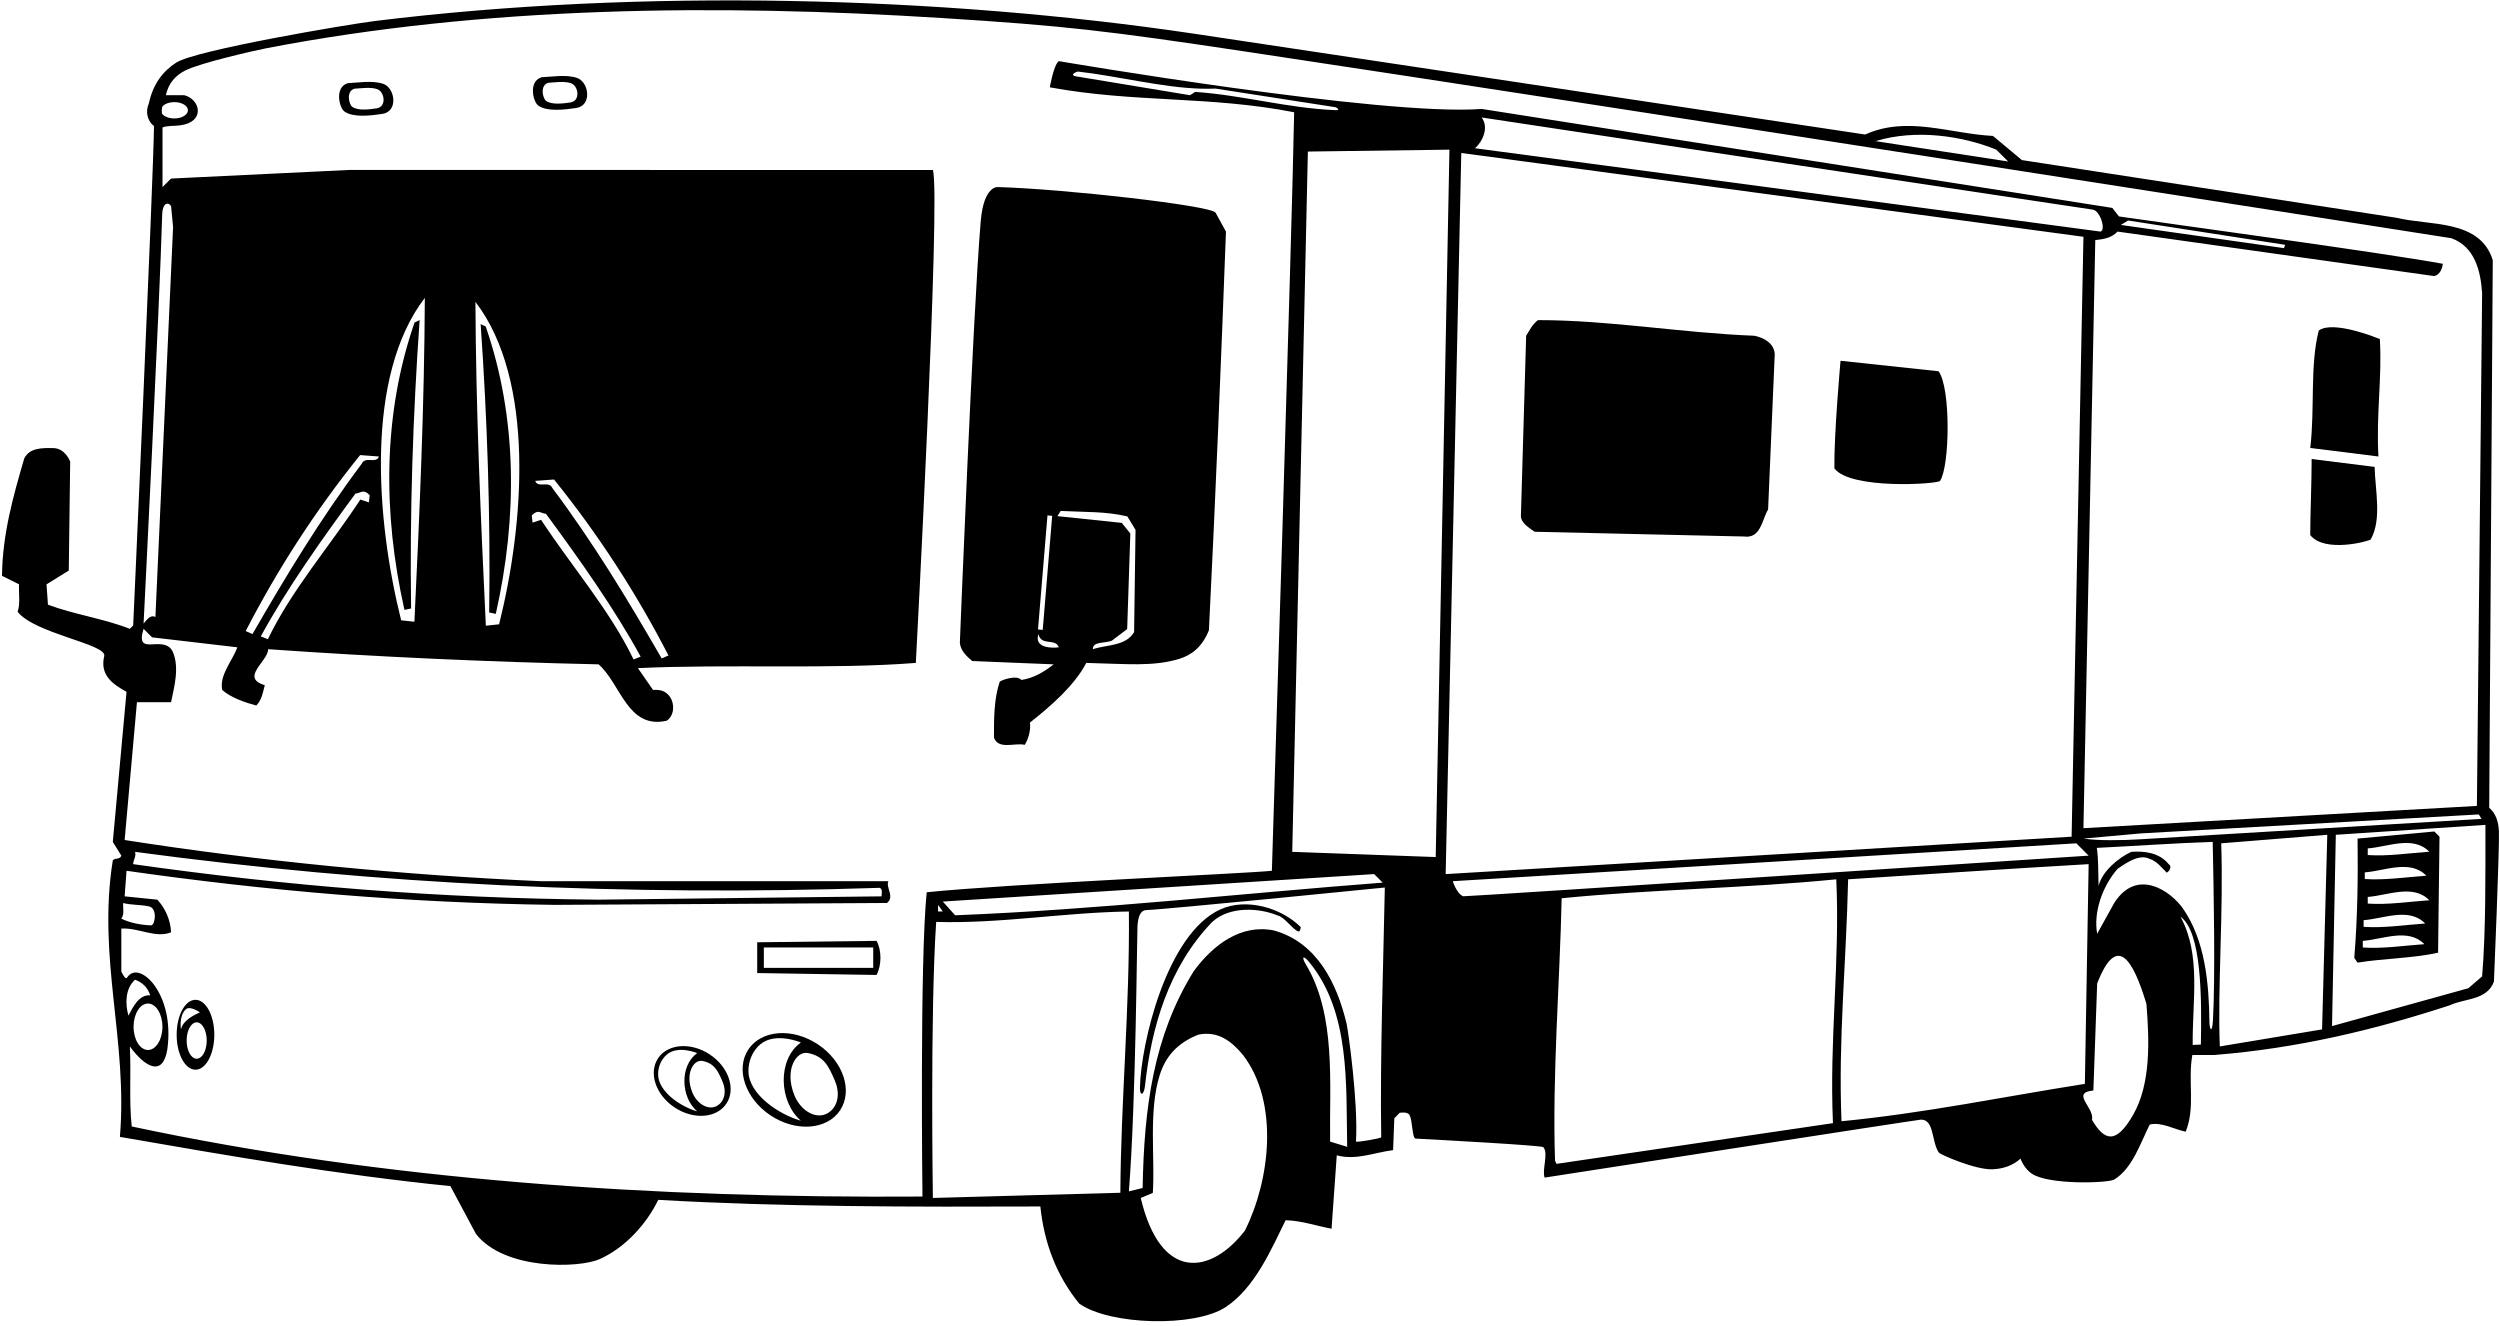 <?xml version="1.0" encoding="UTF-8"?>
<svg xmlns="http://www.w3.org/2000/svg" xmlns:xlink="http://www.w3.org/1999/xlink" width="528pt" height="280pt" viewBox="0 0 528 280" version="1.1">
<g id="surface1">
<path style=" stroke:none;fill-rule:nonzero;fill:rgb(0%,0%,0%);fill-opacity:1;" d="M 527.777 175.695 C 527.699 173.672 527.195 171.855 525.723 170.609 L 526.473 54.945 C 523.773 46.246 513.121 47.711 506.223 46.008 L 427.023 33.809 L 420.922 28.711 C 411.621 28.211 402.824 24.41 393.922 28.41 L 252.121 7.109 C 199.094 -0.789 135.508 -2.508 79.191 4.434 C 73.488 5.137 41.348 10.566 37.234 13.215 C 34.418 15.027 32.309 17.723 31.422 21.91 C 30.723 23.41 31.023 25.508 32.523 26.609 C 32.422 37.309 28.125 132.109 28.125 132.109 L 27.422 132.809 C 21.824 130.609 15.723 129.809 10.125 127.711 L 9.824 123.41 L 14.523 120.508 L 14.824 97.508 C 14.824 97.508 13.848 94.672 11.223 94.633 C 8.77 94.598 6.273 94.59 5.125 96.809 C 2.824 104.711 0.523 112.711 0.422 121.609 L 4.023 123.41 C 3.922 125.309 4.324 127.508 3.723 129.211 C 7.324 133.809 22.422 136.008 22.023 138.508 C 21.023 142.609 23.824 144.508 26.723 146.109 L 23.824 177.809 L 25.625 180.711 C 25.324 181.609 24.324 181.109 23.824 181.711 C 20.523 202.309 27.023 219.711 25.324 240.109 C 48.324 244.109 71.324 248.109 95.125 250.508 L 100.523 260.609 C 106.535 268.301 122.273 267.863 126.609 265.941 C 132.023 263.535 136.539 258.527 139.023 253.41 C 165.023 254.91 193.023 254.91 219.723 254.809 C 220.523 262.508 223.121 269.41 227.922 275.309 C 234.43 279.93 252.391 280.355 258.883 276.047 C 265.035 271.961 268.449 263.934 271.523 257.711 C 274.922 257.809 278.023 258.91 281.223 259.508 L 282.324 244.008 C 286.422 245.109 290.223 243.41 294.223 242.91 L 294.477 236.195 L 295.621 235.008 C 296.84 234.875 297.43 235.074 297.676 235.477 C 298.34 236.559 298.238 240.43 298.973 240.469 C 304.211 240.75 325.602 241.91 325.941 242.281 C 327.105 243.555 325.621 247.059 326.223 248.711 C 326.223 248.711 405.109 236.469 405.723 236.465 C 408.539 236.445 407.898 241.062 409.473 243.418 C 409.746 243.828 417.242 247.121 420.852 246.953 C 423.016 246.852 425.074 246.211 426.723 244.711 C 427.309 246.16 428.109 247.152 429.055 247.832 C 432.48 250.297 445.203 249.891 446.5 249.125 C 450.387 246.828 452.148 241.184 454.023 237.508 C 456.523 236.91 459.121 238.508 461.621 239.008 C 463.723 233.809 462.023 228.41 463.023 222.809 L 467.723 222.809 C 485.223 221.41 501.523 217.508 517.422 212.309 C 520.621 210.809 525.223 211.309 526.723 207.309 C 526.723 207.309 527.902 179.023 527.777 175.695 Z M 421.621 31.609 L 424.121 34.109 L 396.121 29.809 C 404.621 27.211 414.473 28.695 421.621 31.609 Z M 34.426 22.336 C 34.938 21.871 35.82 21.566 36.816 21.566 C 38.402 21.566 39.691 22.34 39.691 23.289 C 39.691 24.242 38.402 25.016 36.816 25.016 C 35.73 25.016 34.785 24.652 34.297 24.117 C 34.074 23.871 34.121 22.609 34.426 22.336 Z M 34.258 45.211 C 34.32 43.008 35.422 42.508 36.125 43.508 L 36.555 47.938 L 32.824 130.309 C 31.625 129.711 30.824 131.211 30.324 131.711 C 30.324 131.711 33.711 64.625 34.258 45.211 Z M 26.023 190.711 C 27.523 191.16 29.75 191.035 31.523 191.445 C 33.297 191.859 32.77 195.484 31.875 195.441 C 29.773 195.344 27.379 194.922 25.625 194.008 C 26.324 193.109 25.922 191.809 26.023 190.711 Z M 28.523 206.91 C 30.125 207.508 31.223 208.609 31.723 210.211 C 29.324 210.008 28.023 212.809 27.125 214.508 C 26.422 212.008 26.422 208.809 28.523 206.91 Z M 34.305 216.852 C 34.305 219.562 32.938 221.758 31.254 221.758 C 29.57 221.758 28.207 219.562 28.207 216.852 C 28.207 214.145 29.57 211.949 31.254 211.949 C 32.938 211.949 34.305 214.145 34.305 216.852 Z M 194.824 252.711 C 138.223 253.109 81.223 249.309 27.824 237.91 C 27.223 232.41 27.723 227.41 27.422 221.008 C 30.766 225.566 34.383 227.355 35.324 221.711 C 36 217.059 35.324 212.07 32.793 208.352 C 31.066 205.812 28.293 204.195 26.809 206.504 C 26.469 207.035 25.625 205.195 25.625 205.195 L 25.625 196.109 C 29.324 195.91 32.824 198.211 36.125 196.91 C 36.023 194.211 34.824 191.711 33.223 190.008 L 26.324 189.309 L 26.723 183.91 C 56.023 188.109 86.125 190.711 117.121 191.109 L 187.324 190.711 C 189.023 189.41 187.023 187.41 187.621 186.109 L 114.223 186.109 C 85.125 184.809 55.023 181.91 26.324 177.41 L 28.922 148.309 L 36.125 148.309 C 36.723 145.309 38.023 140.91 36.422 137.508 C 34.422 133.91 28.422 138.91 30.324 132.809 L 32.125 134.609 L 50.125 136.711 C 49.023 139.711 46.324 142.508 46.922 145.711 C 48.824 147.41 51.922 148.41 54.125 149.008 C 55.324 147.809 55.523 146.211 55.922 144.711 C 50.625 143.109 56.625 139.711 56.625 137.109 C 79.223 138.711 103.422 139.809 126.422 140.309 C 131.121 144.41 132.523 154.109 140.824 152.211 C 142.422 151.109 142.523 148.711 141.523 147.211 C 140.621 145.91 139.422 145.609 137.922 145.711 L 134.723 141.109 C 153.723 140.211 175.723 141.41 193.422 140.008 C 193.422 140.008 198.723 41.008 197.023 35.91 L 73.973 35.883 L 36.125 37.711 L 34.324 39.508 L 34.324 26.91 C 35.375 26.508 36.75 26.633 37.973 26.484 C 43.449 25.812 42.34 20.965 38.922 20.109 L 35.023 20.109 C 35.625 17.445 37.137 15.922 39.059 14.926 C 42.262 13.266 54.051 10.613 56.223 10.195 C 102.324 1.301 151.184 0.797 198.969 3.812 C 225.152 5.465 233.504 6.453 263.961 11.027 C 339.551 22.383 517.723 50.309 517.723 50.309 C 522.723 52.109 523.922 57.309 524.223 61.91 L 523.121 170.211 L 440.023 174.91 L 442.523 50.711 C 444.223 50.508 445.922 50.309 447.223 48.91 L 514.121 58.309 C 515.324 58.008 515.824 56.711 515.922 55.711 C 502.824 53.309 457.023 47.109 447.523 45.711 L 446.121 43.91 L 312.922 23.008 C 291.922 24.609 223.621 12.91 223.621 12.91 C 222.523 13.711 221.723 18.445 221.723 18.445 C 239.723 21.746 255.422 20.211 273.324 23.711 C 272.922 47.508 268.621 183.91 268.621 183.91 C 263.023 184.508 213.223 186.648 195.723 188.445 C 194.223 202.848 194.824 252.711 194.824 252.711 Z M 28.523 179.91 C 79.625 186.809 132.023 189.309 185.824 187.508 C 186.523 187.91 186.121 188.711 186.223 189.309 L 126.422 190.008 C 92.324 189.711 60.523 187.109 28.125 182.508 C 28.125 181.609 28.824 180.91 28.523 179.91 Z M 76.422 97.91 C 67.723 109.508 60.422 121.609 53.324 133.91 L 51.891 133.281 C 58.59 120.281 66.555 107.914 76.055 96.113 L 80.023 96.41 C 79.523 98.008 77.125 96.309 76.422 97.91 Z M 78.078 104.57 L 77.91 106.105 L 76.109 105.504 C 69.609 115.406 61.578 124.602 56.578 135 L 55.078 134.406 C 60.578 124.305 68.078 113.738 75.078 104.238 C 76.277 104.141 76.676 103.172 78.078 104.57 Z M 89.723 62.91 C 89.625 85.508 88.625 108.211 87.523 131.309 L 84.723 131.008 C 79.422 109.809 77.055 79.445 89.723 62.91 Z M 100.41 63.75 C 113.078 80.289 110.711 110.652 105.41 131.852 L 102.609 132.152 C 101.512 109.051 100.512 86.352 100.41 63.75 Z M 115.309 108.52 C 122.309 118.02 129.809 128.586 135.309 138.684 L 133.809 139.281 C 128.809 128.879 120.773 119.684 114.273 109.785 L 112.473 110.383 L 112.309 108.852 C 113.707 107.449 114.105 108.418 115.309 108.52 Z M 113.047 101.562 L 117.016 101.27 C 126.516 113.066 134.48 125.434 141.184 138.434 L 139.746 139.062 C 132.648 126.766 125.348 114.664 116.648 103.062 C 115.949 101.465 113.547 103.164 113.047 101.562 Z M 312.922 24.809 C 312.922 24.809 441.055 44.176 441.965 44.27 C 443.559 44.438 444.824 48.609 443.621 48.91 L 311.523 31.309 C 313.121 29.91 314.523 26.91 312.922 24.809 Z M 447.922 47.508 L 449.449 46.57 L 482.637 51.707 L 482.355 52.402 Z M 281.973 23.266 C 271.754 22.812 262.512 20.109 252.422 19.41 L 251.324 20.109 L 226.992 16.082 C 226.992 16.082 225.824 15.711 227.621 15.109 C 236.227 16.086 245.305 18.477 253.598 18.727 C 254.652 18.758 255.695 18.754 256.723 18.711 L 282.105 22.652 C 282.105 22.652 283.402 23.328 281.973 23.266 Z M 290.223 184.609 L 292.023 186.41 C 261.922 188.711 232.121 192.109 201.723 193.309 L 199.121 190.41 Z M 199.121 192.508 L 198.121 192.508 L 198.121 191.109 Z M 197.023 253.008 C 197.023 253.008 196.422 213.91 197.723 194.711 C 211.324 195.109 224.621 192.711 238.422 192.508 C 238.621 212.711 236.723 232.41 236.621 251.91 Z M 262.922 259.91 C 255.887 269.055 245.191 270.996 240.922 253.008 L 243.473 251.945 C 243.973 244.695 242.527 234.602 244.941 227.027 C 246.102 223.371 248.438 220.332 253.121 218.508 C 257.223 217.711 260.023 219.809 262.523 222.809 C 270.223 232.91 268.223 249.309 262.922 259.91 Z M 280.922 241.109 C 280.75 228.797 282.23 214.383 275.785 203.66 C 274.797 202.016 275.27 201.695 276.492 203.184 C 285.23 213.812 284.262 229.051 284.523 242.211 Z M 291.715 240.199 C 291.715 240.402 286.367 241.363 286.383 241.082 C 286.875 232.754 284.719 217.551 284.402 216.215 C 282.379 207.719 278.145 199.004 269.023 196.508 C 262.121 195.109 256.223 199.508 252.121 205.109 C 243.621 218.809 241.621 233.91 241.324 250.91 L 238.422 251.609 C 239.922 232.609 240.129 196.906 240.234 195.582 C 240.367 193.875 240.672 192.379 242.023 192.211 C 245.922 192.109 292.473 187.445 292.473 187.445 C 292.176 203.258 291.441 223.133 291.715 240.199 Z M 272.922 179.91 L 276.223 32.008 L 306.121 31.609 L 303.223 181.008 Z M 308.621 32.309 L 440.023 50.008 L 437.523 176.711 L 305.324 184.609 Z M 309.031 189.293 C 307.633 188.742 306.824 186.109 306.824 186.109 L 438.523 178.109 L 441.121 180.711 C 441.121 180.711 309.336 189.414 309.031 189.293 Z M 387.121 237.211 L 328.723 245.809 L 328.422 245.109 C 327.824 227.109 329.422 207.809 329.824 189.711 C 348.922 187.809 368.723 187.609 387.824 185.711 C 388.621 203.309 386.324 219.508 387.121 237.211 Z M 388.922 236.809 C 388.223 219.41 389.922 203.609 390.324 185.711 C 407.723 184.609 423.723 183.508 441.121 182.508 L 440.324 228.91 C 423.223 231.609 406.422 235.109 388.922 236.809 Z M 450.531 235.43 C 446.902 241.781 444.441 240.961 441.824 236.508 C 442.422 233.91 437.223 230.809 442.121 230.309 L 442.922 207.711 C 447.113 196.93 450.496 202.688 453.324 212.008 C 453.953 219.797 454.273 228.887 450.531 235.43 Z M 464.824 220.609 L 463.098 220.695 C 462.996 211.297 464.922 201.711 460.523 193.609 C 464.973 196.82 465.023 210.508 464.824 220.609 Z M 467.371 215.559 C 467.211 218.328 466.648 217.461 466.629 215.824 C 466.535 207.652 465.723 198.656 461.07 191.918 C 458.598 188.34 451.398 183.078 446.523 190.711 L 442.922 197.211 C 442.121 192.809 443.922 187.309 447.223 183.508 C 449.223 182.109 451.922 180.309 454.023 181.41 C 455.422 181.809 456.523 183.211 457.621 184.309 C 458.324 183.91 458.723 182.91 458.023 182.508 C 456.023 180.008 452.723 179.711 450.121 179.91 C 447.324 181.211 443.922 184.109 443.223 187.109 C 443.098 183.445 443.223 181.82 442.848 179.07 C 450.598 178.695 459.348 178.07 467.324 177.809 C 467.551 188.191 467.883 206.621 467.371 215.559 Z M 452.094 177.254 C 447.824 177.512 443.145 177.562 440.023 177.109 L 452.223 176.008 L 523.523 172.008 L 524.098 172.945 C 524.098 172.945 454.395 177.117 452.094 177.254 Z M 490.422 217.41 L 468.824 221.008 C 468.324 208.711 469.621 192.609 469.121 178.109 L 491.523 176.309 Z M 524.223 206.211 L 521.324 208.711 L 492.523 216.711 L 493.324 176.309 L 524.922 174.211 C 524.922 184.508 525.023 196.711 524.223 206.211 "/>
<path style=" stroke:none;fill-rule:nonzero;fill:rgb(0%,0%,0%);fill-opacity:1;" d="M 88.625 67.609 L 87.555 68.113 C 80.855 87.414 80.824 108.41 85.422 128.809 L 86.824 128.508 C 86.523 108.109 87.223 87.613 88.625 67.609 "/>
<path style=" stroke:none;fill-rule:nonzero;fill:rgb(0%,0%,0%);fill-opacity:1;" d="M 102.578 68.953 L 101.512 68.449 C 102.91 88.453 103.609 108.949 103.312 129.352 L 104.711 129.652 C 109.312 109.25 109.277 88.254 102.578 68.953 "/>
<path style=" stroke:none;fill-rule:nonzero;fill:rgb(0%,0%,0%);fill-opacity:1;" d="M 159.922 199.008 L 159.922 205.508 L 185.121 205.91 C 186.223 203.91 186.223 200.609 185.121 198.711 Z M 184.422 204.41 L 161.324 204.41 L 161.324 200.109 L 184.422 200.109 L 184.422 204.41 "/>
<path style=" stroke:none;fill-rule:nonzero;fill:rgb(0%,0%,0%);fill-opacity:1;" d="M 205.324 139.609 L 222.523 140.309 C 220.523 141.91 218.324 143.211 215.723 143.609 C 214.723 142.41 211.223 143.734 211.137 144 C 209.922 147.613 209.922 151.711 209.922 155.809 C 210.922 158.41 214.324 156.809 216.422 157.309 C 217.324 155.91 217.723 153.91 217.523 152.609 C 221.824 149.211 226.922 144.809 229.422 140.008 C 237.723 140.195 243.523 140.867 249.121 139.129 C 251.746 138.312 253.922 136.586 255.324 133.109 C 256.723 105.211 257.922 75.711 258.922 48.91 L 256.723 44.91 C 255.723 43.41 224.922 39.91 210.723 39.508 C 210.723 39.508 207.766 39.18 207.133 46.688 C 205.434 66.805 202.723 135.711 202.723 135.711 C 202.824 137.309 204.023 138.508 205.324 139.609 Z M 224.023 107.91 C 229.348 108.195 233.496 107.973 238.098 109.07 L 239.824 111.91 L 239.523 133.508 C 237.723 136.508 233.824 136.109 230.824 137.109 C 230.723 135.41 233.422 135.91 234.824 135.309 L 238.059 132.863 L 238.727 112.676 L 236.91 110.43 L 223.324 109.008 Z M 221.227 108.859 L 222.223 108.945 L 220.223 133.031 L 219.227 132.945 Z M 219.324 133.91 C 219.824 136.508 222.922 134.711 223.621 136.711 C 222.223 136.91 218.324 136.91 219.324 133.91 "/>
<path style=" stroke:none;fill-rule:nonzero;fill:rgb(0%,0%,0%);fill-opacity:1;" d="M 257.723 192.07 C 246.352 197.27 240.938 220.551 240.758 229.699 C 240.719 231.594 241.602 231.367 241.824 229.32 C 243.168 217.059 246.77 204.305 256.023 194.711 C 259.809 191.258 266.102 191.809 269.723 193.309 C 271.371 193.684 272.797 196.141 274.168 196.711 C 274.621 196.902 274.723 195.809 274.723 195.809 C 270.621 191.711 263.223 189.57 257.723 192.07 "/>
<path style=" stroke:none;fill-rule:nonzero;fill:rgb(0%,0%,0%);fill-opacity:1;" d="M 370.523 70.91 C 355.023 70.309 340.023 67.609 324.824 67.609 C 323.621 68.508 323.023 69.809 322.324 70.91 L 321.223 108.711 C 321.023 110.41 323.023 111.508 324.121 112.309 L 368.324 113.309 C 371.922 113.809 372.121 109.711 373.422 107.609 L 374.824 74.809 C 374.723 72.508 372.523 71.309 370.523 70.91 "/>
<path style=" stroke:none;fill-rule:nonzero;fill:rgb(0%,0%,0%);fill-opacity:1;" d="M 388.723 76.195 C 388.723 76.195 387.324 91.609 387.422 98.91 C 390.723 103.445 409.285 102.27 409.75 101.555 C 411.816 98.352 412.023 81.91 409.422 78.41 L 388.723 76.195 "/>
<path style=" stroke:none;fill-rule:nonzero;fill:rgb(0%,0%,0%);fill-opacity:1;" d="M 488.223 96.945 C 488.223 101.746 487.922 108.711 487.922 113.008 C 491.023 116.91 500.523 114.234 500.695 113.93 C 503.105 109.633 501.617 103.469 501.523 98.609 L 488.223 96.945 "/>
<path style=" stroke:none;fill-rule:nonzero;fill:rgb(0%,0%,0%);fill-opacity:1;" d="M 502.621 71.609 C 502.621 71.609 492.824 67.508 489.723 69.809 C 487.824 77.109 488.922 86.508 487.922 94.609 L 502.324 96.41 C 501.824 87.508 503.121 79.711 502.621 71.609 "/>
<path style=" stroke:none;fill-rule:nonzero;fill:rgb(0%,0%,0%);fill-opacity:1;" d="M 497.922 177.109 C 498.023 185.309 497.922 193.711 497.223 202.309 L 497.922 203.309 C 503.422 202.41 509.523 202.41 514.922 201.211 L 515.223 176.711 L 514.121 175.609 Z M 499.441 184.246 C 503.641 183.945 509.043 181.445 512.441 184.945 C 508.141 185.246 503.641 185.945 499.441 185.648 Z M 499.023 200.109 L 499.023 198.711 C 503.223 198.41 508.621 195.91 512.023 199.41 C 507.723 199.711 503.223 200.41 499.023 200.109 Z M 499.195 195.746 L 499.195 194.344 C 503.395 194.043 508.797 191.543 512.195 195.043 C 507.895 195.344 503.395 196.043 499.195 195.746 Z M 500.066 190.836 L 500.066 189.434 C 504.266 189.133 509.668 186.633 513.066 190.133 C 508.766 190.434 504.266 191.133 500.066 190.836 Z M 500.066 180.586 L 500.066 179.184 C 504.266 178.883 509.668 176.383 513.066 179.883 C 508.766 180.184 504.266 180.883 500.066 180.586 "/>
<path style=" stroke:none;fill-rule:nonzero;fill:rgb(0%,0%,0%);fill-opacity:1;" d="M 41.285 211.16 C 39.09 211.16 37.309 214.465 37.309 218.539 C 37.309 222.617 39.09 225.922 41.285 225.922 C 43.48 225.922 45.262 222.617 45.262 218.539 C 45.262 214.465 43.48 211.16 41.285 211.16 Z M 38.223 217.41 C 38.023 216.109 38.16 214.008 39.324 213.109 C 40.223 212.41 42.223 213.809 42.223 213.809 C 40.922 214.41 38.625 215.508 38.223 217.41 Z M 41.539 223.605 C 40.367 223.605 39.418 221.883 39.418 219.758 C 39.418 217.637 40.367 215.914 41.539 215.914 C 42.711 215.914 43.66 217.637 43.66 219.758 C 43.66 221.883 42.711 223.605 41.539 223.605 "/>
<path style=" stroke:none;fill-rule:nonzero;fill:rgb(0%,0%,0%);fill-opacity:1;" d="M 149.902 222.699 C 145.914 220.059 141.02 220.426 138.973 223.52 C 136.926 226.613 138.496 231.262 142.488 233.902 C 146.477 236.543 151.371 236.176 153.418 233.082 C 155.465 229.988 153.891 225.34 149.902 222.699 Z M 138.996 226.961 C 138.969 225.359 139.629 223.742 140.84 222.719 C 143.223 220.703 147.242 222.418 147.242 222.418 C 143.508 225.086 143.781 231.75 147.242 234.719 C 143.902 233.789 139.055 230.645 138.996 226.961 Z M 151.137 233.695 C 149.426 234.422 147.18 233.094 146.211 230.695 C 144.598 226.695 146.531 223.707 148.348 224.07 C 150.848 224.57 151.59 226.066 152.598 228.445 C 153.609 230.828 152.844 232.973 151.137 233.695 "/>
<path style=" stroke:none;fill-rule:nonzero;fill:rgb(0%,0%,0%);fill-opacity:1;" d="M 172.715 220.555 C 167.363 217.008 160.793 217.504 158.047 221.656 C 155.297 225.809 157.41 232.047 162.762 235.59 C 168.117 239.133 174.688 238.641 177.434 234.488 C 180.184 230.336 178.07 224.098 172.715 220.555 Z M 158.074 226.273 C 158.039 224.125 158.926 221.957 160.555 220.578 C 163.75 217.875 169.145 220.176 169.145 220.176 C 164.133 223.762 164.496 232.703 169.145 236.688 C 164.66 235.441 158.156 231.219 158.074 226.273 Z M 174.371 235.316 C 172.078 236.289 169.062 234.508 167.762 231.289 C 165.598 225.922 168.188 221.91 170.629 222.398 C 173.984 223.066 174.977 225.074 176.336 228.27 C 177.691 231.465 176.66 234.344 174.371 235.316 "/>
<path style=" stroke:none;fill-rule:nonzero;fill:rgb(0%,0%,0%);fill-opacity:1;" d="M 80.961 17.715 C 78.656 16.91 75.406 17.5 73.465 17.559 C 70.578 18.426 71.664 22.785 72.742 23.547 C 74.598 24.859 78.156 24.441 80.734 24.062 C 84.18 23.555 83.449 18.586 80.961 17.715 Z M 79.516 22.891 C 77.863 23.137 75.59 23.402 74.398 22.562 C 73.711 22.074 73.016 19.281 74.863 18.73 C 76.105 18.691 78.184 18.312 79.656 18.828 C 81.25 19.387 81.719 22.566 79.516 22.891 "/>
<path style=" stroke:none;fill-rule:nonzero;fill:rgb(0%,0%,0%);fill-opacity:1;" d="M 121.898 16.465 C 119.594 15.66 116.344 16.25 114.402 16.309 C 111.516 17.176 112.602 21.535 113.68 22.297 C 115.535 23.609 119.094 23.191 121.672 22.812 C 125.117 22.305 124.387 17.336 121.898 16.465 Z M 120.453 21.641 C 118.801 21.887 116.523 22.152 115.336 21.312 C 114.648 20.824 113.953 18.031 115.801 17.48 C 117.043 17.441 119.121 17.062 120.598 17.578 C 122.188 18.137 122.656 21.316 120.453 21.641 "/>
</g>
</svg>
